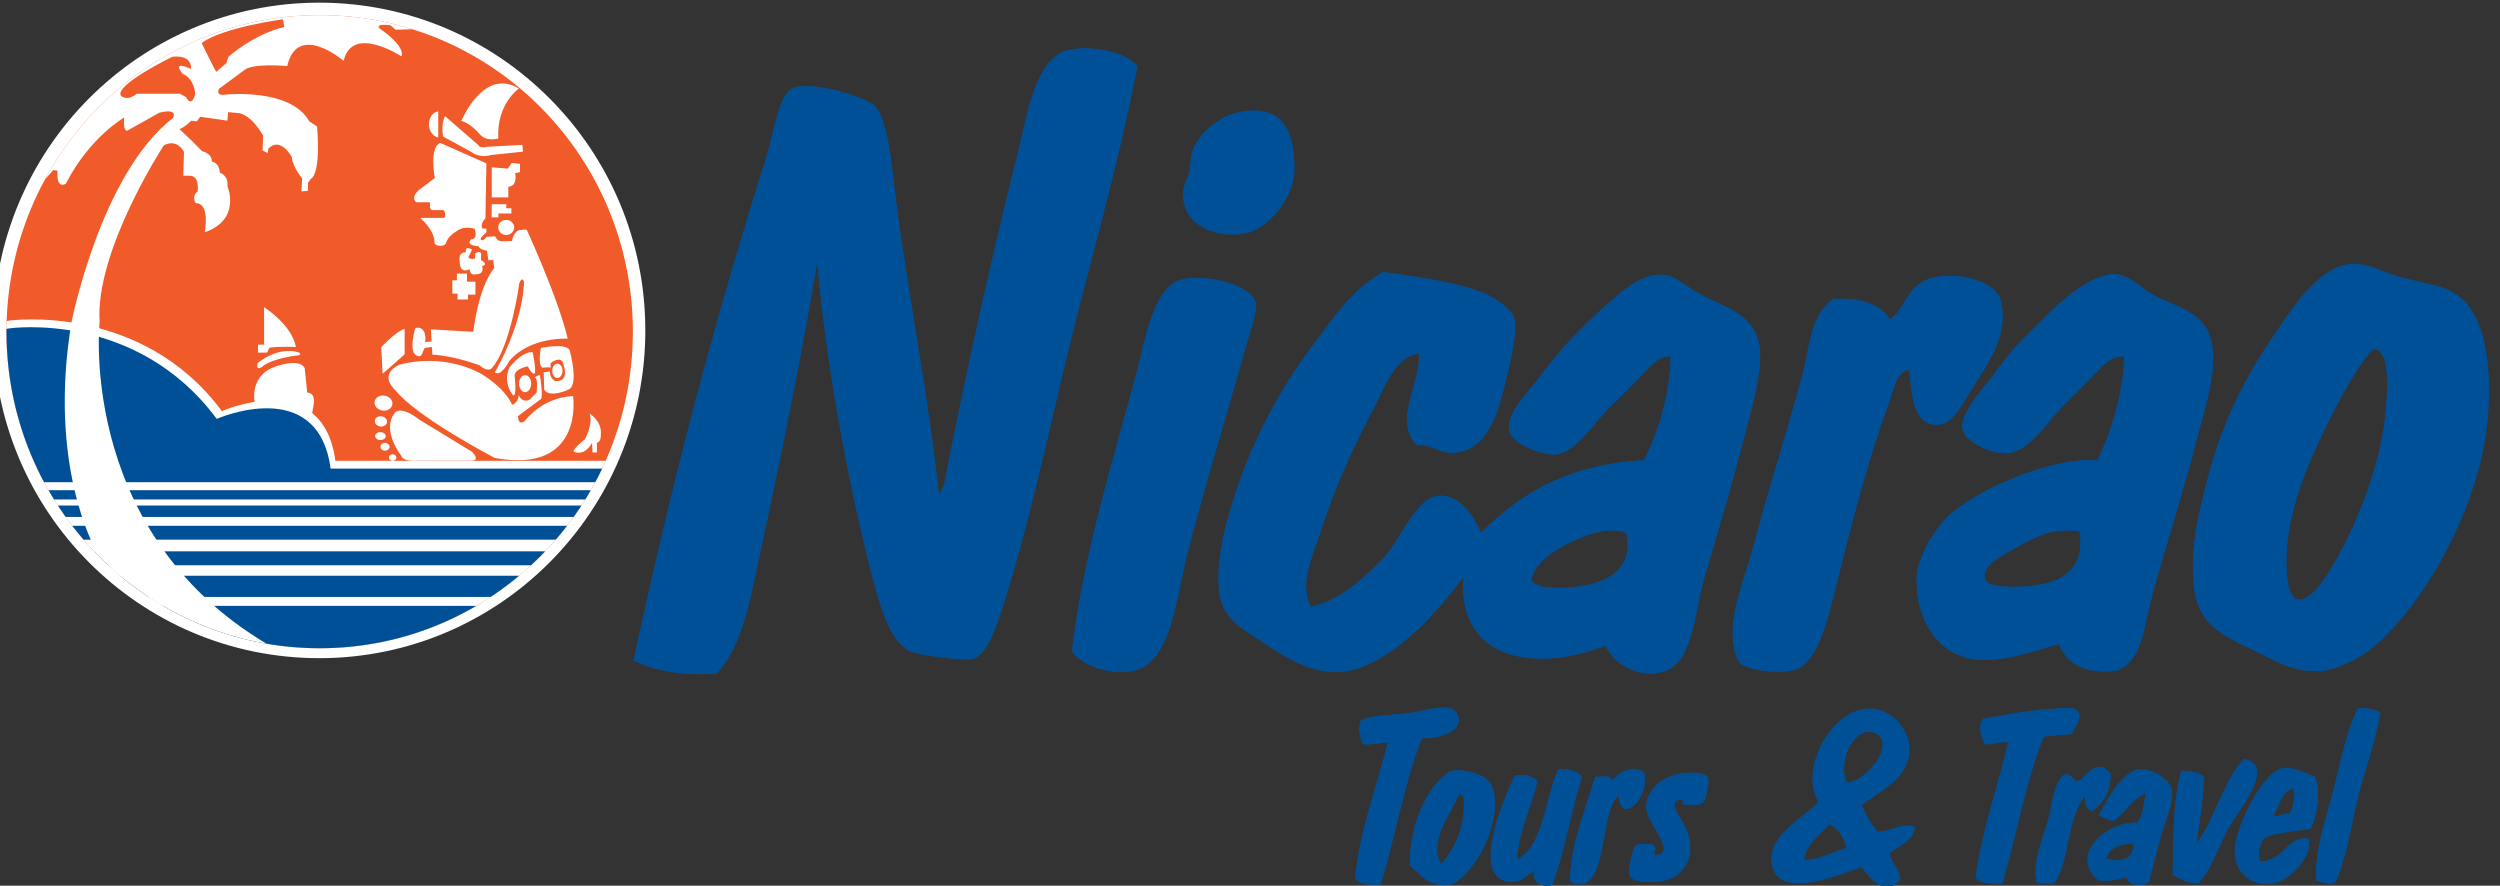 <svg xmlns="http://www.w3.org/2000/svg" width="400.006" height="141.713"><rect width="100%" height="100%" fill="#333333" stroke="none"/><defs><clipPath id="a"><path d="M0 0h612v792H0V0z"/></clipPath><clipPath id="b"><path d="M363.08 122.08c0-16.455 13.197-29.798 29.476-29.798 16.28 0 29.48 13.343 29.48 29.8 0 16.45-13.2 29.788-29.48 29.788s-29.477-13.337-29.477-29.79"/></clipPath></defs><g clip-path="url(#a)" transform="matrix(1.7 0 0 -1.7 -616.2 260.6)"><path d="M463.1 148.6c-3.17-.635-3.93-6.106-4.74-9.34-2.575-10.297-4.632-19.535-6.694-29.847-.182-.917-.247-2.03-.838-2.65-.98 9.39-2.767 17.932-4.044 27.75-.325 2.537-.672 7.43-1.95 8.788-.82.867-6.096 2.45-7.807 1.675-1.23-.562-1.79-4.42-2.37-6.275-5.218-16.587-8.8-30.287-12.554-47.555 2.002-1.015 4.59-1.45 7.81-1.25 2.02 2.164 2.81 5.4 3.486 8.5 2.105 9.69 4.327 20.332 5.992 30.26.86-9.806 2.818-20.247 5.02-29 .7-2.754 1.7-6.776 3.766-7.674.813-.35 4.993-.925 5.858-.696 1.497.396 2.45 3.743 3.072 5.717 2.185 7.007 3.83 14.587 5.434 21.336 2.387 10.035 5.05 18.714 6.974 28.732-1.117 1.372-4.303 1.957-6.416 1.533M480.112 131.45c1.64.48 4.155 3.102 4.184 5.85.04 3.67-1.152 6.225-5.156 5.446-1.993-.392-3.878-2.042-4.466-3.767-.163-.48-.103-1.295-.277-1.958-.175-.653-.516-1.126-.56-1.666-.287-3.55 3.683-4.67 6.275-3.906M587.07 115.135c-.355-5.25-2.672-11.027-5.023-15.064-.575-.987-2.117-3.464-3.345-3.207-1.295.273-1.125 4.523-.838 6.275.725 4.39 2.59 8.177 4.327 11.573 1.062 2.093 2.327 4.34 3.624 5.72 1.548.083 1.393-3.293 1.256-5.295m7.952 9.06c-1.62 2.34-3.52 2.113-6.837 3.072-1.874.54-3.087 1.44-4.878 1.11-2.526-.452-4.688-3.552-5.996-5.434-3.124-4.49-5.532-8.71-7.113-14.926-.736-2.888-1.614-6.152-1.253-9.755.385-3.898 2.775-4.775 5.576-6.14 1.893-.92 3.946-2.26 6.688-1.947 1.017.11 2.93.964 3.906 1.667 4.77 3.47 10.12 12.444 11.298 20.5.554 3.757.51 9.096-1.39 11.852M508.7 97.984c-.773.027-1.67.05-2.094.697.202 1.813 2.816 3.287 4.742 4.045 1.238.485 2.75.926 4.184.413.95-4.21-3.22-5.283-6.833-5.154m19.387 22.585c-.413 3.15-3.14 3.702-5.584 5.022-1.293.7-2.37 1.698-3.207 1.815-2.26.3-4.12-1.513-5.435-2.656-2.846-2.476-4.464-4.276-6.834-7.383-.754-.993-2.82-3.03-2.505-4.61.25-1.303 3.32-2.402 4.458-2.23 2.002.303 3.59 3.18 5.3 4.747.874.8 1.684 1.697 2.514 2.51.84.833 1.718 2.092 2.92 1.953-.052-3.486-1.146-7.116-2.506-9.767-7.043-.346-11.658-3.124-15.34-6.832-.713 1.606-2.07 3.692-4.044 3.49-2.108-.222-3.566-4.172-5.02-5.722-1.975-2.108-4.306-4.16-6.97-4.736-1.1 2.22.152 4.686.835 6.833 1.482 4.64 3.262 8.374 5.3 12.27.89 1.713 1.87 4.52 4.042 4.743.285-2.672-2.528-6.354-.14-8.646 1.28.167 2.09-.747 3.34-.696 3.38.11 4.307 4.043 5.027 6.966.454 1.846 1.132 4.668.696 5.857-.278.77-1.94 1.924-3.207 2.375-2.55.91-6.515 1.485-9.063 1.814-2.907-1.618-4.613-4.207-6.694-6.98-2.94-3.914-5.592-8.772-7.25-13.944-.855-2.666-1.736-5.834-1.532-8.778.2-3 2.242-3.843 4.176-5.16 2.553-1.728 5.77-3.775 9.486-2.236 3.818 1.578 6.99 5.3 9.345 8.366-.532-8.143 7.307-8.863 13.384-6.41.793-1.912 3.652-3.39 5.996-2.235 2.275 1.12 2.493 5.95 3.346 8.783 1.517 5.048 2.57 8.635 3.907 13.81.602 2.345 1.53 5.523 1.257 7.666M553.32 98.117c-1.388-.105-3.788-.173-4.04.697-.376 1.305 1.945 2.387 2.926 2.93 2.037 1.125 3.49 1.912 5.998 1.533.54-3.43-1.463-4.89-4.882-5.16m17.43 22.032c-.257 3.798-3.154 4.043-5.71 5.443-1.17.63-2.507 2.292-4.33 1.813-2.855-.764-5.393-3.587-7.805-6.002-1.203-1.204-1.95-2.198-3.21-3.905-.793-1.066-2.773-3.145-2.51-4.596.228-1.255 3.017-2.51 4.46-2.23 2.098.4 3.624 3.088 5.3 4.74.852.83 1.72 1.72 2.51 2.51.813.81 1.73 2.018 2.933 1.812-.067-3.474-1.202-7.078-2.51-9.767-4.217.362-11.674-2.834-14.226-5.44-1.163-1.175-2.724-3.69-2.786-5.577-.134-3.94 1.97-7.122 5.153-7.67 2.63-.44 5.59.676 8.23 1.395.78-1.862 2.444-2.856 5.44-2.504 2.4.932 2.496 3.887 3.205 6.554 1.322 4.964 3.04 10.18 4.323 15.194.67 2.605 1.706 5.66 1.533 8.227M544.957 113.317c1.395.1 2.58 2.555 3.35 3.77 1.347 2.142 3.174 4.61 2.51 7.81-.476 2.253-5.154 3.038-7.256 1.95-1.69-.875-1.796-2.626-3.202-3.624-.936 1.48-2.782 2.052-5.305 1.946-2.213-1.473-2.24-4.535-2.927-7.112-1.383-5.216-3.114-10.458-4.463-15.612-.71-2.722-1.874-5.478-2.09-8.094-.107-1.322.183-2.968.7-3.487.654-.657 3.913-1.075 5.298-.556 1.772.662 2.76 4.064 3.345 6.42 1.71 6.81 3.273 13.105 5.443 18.964.375 1.01.608 2.7 1.808 2.788.257-2.138.273-5.344 2.79-5.165M480.67 124.75c-.335 1.63-4.326 2.795-6.972 2.24-2.714-.582-3.5-6.03-4.324-9.066-2.11-7.81-5.143-17.71-5.996-25.942 1.077-1.6 4.478-2.382 6.275-1.674 3.11 1.228 3.572 6.933 4.464 10.46 1.678 6.63 3.828 13.52 5.582 19.8.358 1.305 1.127 3.437.97 4.183" fill="#005097" fill-rule="evenodd"/><path d="M463.1 148.6c-3.17-.635-3.93-6.106-4.74-9.34-2.575-10.297-4.632-19.535-6.694-29.847-.182-.917-.247-2.03-.838-2.65-.98 9.39-2.767 17.932-4.044 27.75-.325 2.537-.672 7.43-1.95 8.788-.82.867-6.096 2.45-7.807 1.675-1.23-.562-1.79-4.42-2.37-6.275-5.218-16.587-8.8-30.287-12.554-47.555 2.002-1.015 4.59-1.45 7.81-1.25 2.02 2.164 2.81 5.4 3.486 8.5 2.105 9.69 4.327 20.332 5.992 30.26.86-9.806 2.818-20.247 5.02-29 .7-2.754 1.7-6.776 3.766-7.674.813-.35 4.993-.925 5.858-.696 1.497.396 2.45 3.743 3.072 5.717 2.185 7.007 3.83 14.587 5.434 21.336 2.387 10.035 5.05 18.714 6.974 28.732-1.117 1.372-4.303 1.957-6.416 1.533M480.112 131.45c1.64.48 4.155 3.102 4.184 5.85.04 3.67-1.152 6.225-5.156 5.446-1.993-.392-3.878-2.042-4.466-3.767-.163-.48-.103-1.295-.277-1.958-.175-.653-.516-1.126-.56-1.666-.287-3.55 3.683-4.67 6.275-3.906M587.07 115.135c-.355-5.25-2.672-11.027-5.023-15.064-.575-.987-2.117-3.464-3.345-3.207-1.295.273-1.125 4.523-.838 6.275.725 4.39 2.59 8.177 4.327 11.573 1.062 2.093 2.327 4.34 3.624 5.72 1.548.083 1.393-3.293 1.256-5.295m7.952 9.06c-1.62 2.34-3.52 2.113-6.837 3.072-1.874.54-3.087 1.44-4.878 1.11-2.526-.452-4.688-3.552-5.996-5.434-3.124-4.49-5.532-8.71-7.113-14.926-.736-2.888-1.614-6.152-1.253-9.755.385-3.898 2.775-4.775 5.576-6.14 1.893-.92 3.946-2.26 6.688-1.947 1.017.11 2.93.964 3.906 1.667 4.77 3.47 10.12 12.444 11.298 20.5.554 3.757.51 9.096-1.39 11.852M508.7 97.984c-.773.027-1.67.05-2.094.697.202 1.813 2.816 3.287 4.742 4.045 1.238.485 2.75.926 4.184.413.95-4.21-3.22-5.283-6.833-5.154m19.387 22.585c-.413 3.15-3.14 3.702-5.584 5.022-1.293.7-2.37 1.698-3.207 1.815-2.26.3-4.12-1.513-5.435-2.656-2.846-2.476-4.464-4.276-6.834-7.383-.754-.993-2.82-3.03-2.505-4.61.25-1.303 3.32-2.402 4.458-2.23 2.002.303 3.59 3.18 5.3 4.747.874.8 1.684 1.697 2.514 2.51.84.833 1.718 2.092 2.92 1.953-.052-3.486-1.146-7.116-2.506-9.767-7.043-.346-11.658-3.124-15.34-6.832-.713 1.606-2.07 3.692-4.044 3.49-2.108-.222-3.566-4.172-5.02-5.722-1.975-2.108-4.306-4.16-6.97-4.736-1.1 2.22.152 4.686.835 6.833 1.482 4.64 3.262 8.374 5.3 12.27.89 1.713 1.87 4.52 4.042 4.743.285-2.672-2.528-6.354-.14-8.646 1.28.167 2.09-.747 3.34-.696 3.38.11 4.307 4.043 5.027 6.966.454 1.846 1.132 4.668.696 5.857-.278.77-1.94 1.924-3.207 2.375-2.55.91-6.515 1.485-9.063 1.814-2.907-1.618-4.613-4.207-6.694-6.98-2.94-3.914-5.592-8.772-7.25-13.944-.855-2.666-1.736-5.834-1.532-8.778.2-3 2.242-3.843 4.176-5.16 2.553-1.728 5.77-3.775 9.486-2.236 3.818 1.578 6.99 5.3 9.345 8.366-.532-8.143 7.307-8.863 13.384-6.41.793-1.912 3.652-3.39 5.996-2.235 2.275 1.12 2.493 5.95 3.346 8.783 1.517 5.048 2.57 8.635 3.907 13.81.602 2.345 1.53 5.523 1.257 7.666M553.32 98.117c-1.388-.105-3.788-.173-4.04.697-.376 1.305 1.945 2.387 2.926 2.93 2.037 1.125 3.49 1.912 5.998 1.533.54-3.43-1.463-4.89-4.882-5.16m17.43 22.032c-.257 3.798-3.154 4.043-5.71 5.443-1.17.63-2.507 2.292-4.33 1.813-2.855-.764-5.393-3.587-7.805-6.002-1.203-1.204-1.95-2.198-3.21-3.905-.793-1.066-2.773-3.145-2.51-4.596.228-1.255 3.017-2.51 4.46-2.23 2.098.4 3.624 3.088 5.3 4.74.852.83 1.72 1.72 2.51 2.51.813.81 1.73 2.018 2.933 1.812-.067-3.474-1.202-7.078-2.51-9.767-4.217.362-11.674-2.834-14.226-5.44-1.163-1.175-2.724-3.69-2.786-5.577-.134-3.94 1.97-7.122 5.153-7.67 2.63-.44 5.59.676 8.23 1.395.78-1.862 2.444-2.856 5.44-2.504 2.4.932 2.496 3.887 3.205 6.554 1.322 4.964 3.04 10.18 4.323 15.194.67 2.605 1.706 5.66 1.533 8.227M544.957 113.317c1.395.1 2.58 2.555 3.35 3.77 1.347 2.142 3.174 4.61 2.51 7.81-.476 2.253-5.154 3.038-7.256 1.95-1.69-.875-1.796-2.626-3.202-3.624-.936 1.48-2.782 2.052-5.305 1.946-2.213-1.473-2.24-4.535-2.927-7.112-1.383-5.216-3.114-10.458-4.463-15.612-.71-2.722-1.874-5.478-2.09-8.094-.107-1.322.183-2.968.7-3.487.654-.657 3.913-1.075 5.298-.556 1.772.662 2.76 4.064 3.345 6.42 1.71 6.81 3.273 13.105 5.443 18.964.375 1.01.608 2.7 1.808 2.788.257-2.138.273-5.344 2.79-5.165M480.67 124.75c-.335 1.63-4.326 2.795-6.972 2.24-2.714-.582-3.5-6.03-4.324-9.066-2.11-7.81-5.143-17.71-5.996-25.942 1.077-1.6 4.478-2.382 6.275-1.674 3.11 1.228 3.572 6.933 4.464 10.46 1.678 6.63 3.828 13.52 5.582 19.8.358 1.305 1.127 3.437.97 4.183M499.64 86.047c-.586 1.283-2.99.313-4.46.14-1.82-.212-3.74-.212-4.603-.692-.358-.652-.05-1.69.145-2.237.934-.095 1.528.146 2.363.146-1.027-4.19-2.693-8.45-3.066-12.836.46-.507 1.36-.59 2.372-.552 1.404 4.496 2.24 9.56 3.902 13.8 1.81-.095 4.02.77 3.347 2.23M557.49 84.234c.204.63.707.965.687 1.813-.372.854-1.174.59-1.95.564-2.172-.084-5.15-.596-7.112-.98-.546-.727-.14-1.697.134-2.372.848-.1 1.734.35 2.237.146-1.005-4.257-2.44-8.072-3.068-12.696.44-.585 1.426-.608 2.508-.558 1.337 4.57 2.187 9.623 3.905 13.81.834.14 1.81.135 2.656.274M584.39 86.61c-1.15-2.32-1.628-5.17-2.365-7.954-.705-2.688-1.74-5.577-1.534-8.227.442-.168 1.287-.49 1.81-.14 1.063 2.47 1.436 5.293 2.09 7.948.663 2.69 1.687 5.232 2.092 7.948-.398.385-1.638.54-2.093.424M536.287 79.633c-.976 2.176.906 5.64 2.783 4.6 1.874-1.025-1.022-4.555-2.783-4.6m-4.044-7.245c.29 1.606 1.55 2.26 2.37 3.34.91-.385 1.366-1.232 1.674-2.225-1.3-.347-2.725-1.26-4.044-1.115m6.972 2.643c-.66.687-1.132 1.57-1.535 2.51 1.175.87 3.076 1.864 3.903 3.213 1.592 2.59-.3 5.177-2.23 5.718-3.953 1.09-7.75-5.303-5.716-8.65-1.43-1.55-5.074-3.23-4.326-6.136.777-3.016 6.32-.703 8.37 0 .828-1.093 2.103-2.766 3.626-1.254-.015 1.143-.802 1.528-.983 2.514.804.827 2.183 1.066 2.38 2.512-1.294.473-2.18-.476-3.488-.425M573.658 81.863c-1.953-2.092-2.85-5.985-4.462-7.95.318 2.288.64 3.9.7 6.28-.45.437-1.267.505-2.1.56-.8-2.404-.803-7.01-.83-9.767.656-.407 1.344-.792 2.372-.837 1.185 1.088 1.75 3.157 2.925 5.305.77 1.4 4.566 5.844 1.395 6.408M561.108 80.47c-1.428 1.74-2.4-.61-3.067-.698-.374-.05-.71.915-1.396.557-.955-1.033-.977-2.633-1.395-4.178-.517-1.914-1.48-3.85-1.112-5.863.332-.263 1.114-.09 1.67-.14 1.507 2.21 1.172 6.263 2.93 8.227-.084-.77.063-1.327.694-1.394.98.747 1.703 1.74 1.676 3.486" fill="#005097" fill-rule="evenodd"/><path d="M578.403 79.08c.085-1.02-.12-1.746-.422-2.37-.602.062-1.193-.386-1.537-.144.623.862.678 2.302 1.96 2.514m1.527-3.77c.62 1.12.995 3.43.42 4.885-.953.313-2.18 1.093-3.35.698-1.57-.547-3.934-5.047-4.173-7.257-.268-2.343 1.508-3.872 3.616-3.486 1.582.29 3.684 2.55 3.35 4.19-2.094.39-2.337-2.21-4.6-2.098-.33.776.037 1.735.412 2.23 1.233.487 3.252.63 4.326.837M498.11 71.963c-1.243 2.165.92 4.747 1.67 6.554.23.038.24-.134.42-.14.328-2.616-.793-4.958-2.09-6.414m4.32 7.954c-.707.703-2.98 1.126-3.624.69-2.085-1.388-3.71-5.08-3.627-8.784.902-.86 1.968-2.052 3.626-1.807.97.134 2.052 1.472 2.654 2.37 1.18 1.774 2.668 5.835.97 7.53" fill="#005097" fill-rule="evenodd"/><path d="M509.123 80.893c-1.222-2.828-1.44-7.39-3.9-8.507.232 2.88 1.364 4.86 1.95 7.387-.42.467-1.123.645-2.093.556-.876-1.724-4.542-10.008-.28-10.04.996-.006 1.18.658 2.095.976-.294-1.205.984-1.483 1.67-1.25 1.194 3.124 1.746 6.9 2.792 10.18-.455.52-1.197.748-2.234.697M560.684 72.516c.362.947 1.23 1.387 2.517 1.398.33-1.656-1.608-1.805-2.516-1.398m3.213 8.377c-1.776-.14-3.186-3.107-3.906-4.328.39-.257.91-.39 1.396-.558 1.137.768 1.697 2.113 3.067 2.65-.243-.96-.242-2.17-.835-2.79-3.018.106-6.45-3.134-3.627-5.438 1.067-.09 1.848.112 2.65.278.146-.79 1.483-.88 2.095-.418.35 1.438.7 2.765 1.114 4.322.34 1.272 1.286 3.163.974 4.47-.228.94-1.912 1.89-2.927 1.812M514.144 79.772c.066.72-.982.317-1.535.423-.904-3.112-2.335-6.386-2.372-9.906 3.755-1.74 2.66 6.994 4.603 8.087.1-2.84 2.997-.16 2.373 2.23-1.24.804-2.465-.144-3.07-.835" fill="#005097" fill-rule="evenodd"/><path d="M520.84 78.082c-.524-.062-.784-.25-.784-.56 0-.216.14-.55.424-.996.314-.502.568-.982.763-1.44.207-.5.31-1.037.31-1.605 0-.72-.2-1.362-.61-1.924-.612-.837-1.62-1.267-3.027-1.267-1.01 0-1.64.123-1.88.356-.156.145-.236.335-.236.564 0 .385.094.942.278 1.668.1.407.2.67.297.78.113.135.34.2.685.2.49 0 .828-.026 1.012-.093.097-.034.142-.13.142-.284 0-.112-.016-.318-.06-.62.088-.027.167-.032.23-.032.233 0 .41.06.533.177.095.113.15.236.15.386 0 .38-.273 1.022-.82 1.92-.255.42-.45.775-.585 1.06-.156.323-.237.664-.237 1.026 0 .675.27 1.304.815 1.88.484.524 1.13.887 1.935 1.105.476.123.94.184 1.41.184.738 0 1.23-.106 1.485-.306.125-.107.19-.27.19-.498 0-.245-.046-.59-.137-1.03-.11-.57-.25-.9-.417-1.016-.186-.13-.52-.19-.988-.19-.32 0-.57.023-.74.056-.092.016-.137.072-.137.18v.322z" fill="#005097"/><path d="M499.64 86.047c-.586 1.283-2.99.313-4.46.14-1.82-.212-3.74-.212-4.603-.692-.358-.652-.05-1.69.145-2.237.934-.095 1.528.146 2.363.146-1.027-4.19-2.693-8.45-3.066-12.836.46-.507 1.36-.59 2.372-.552 1.404 4.496 2.24 9.56 3.902 13.8 1.81-.095 4.02.77 3.347 2.23M557.49 84.234c.204.63.707.965.687 1.813-.372.854-1.174.59-1.95.564-2.172-.084-5.15-.596-7.112-.98-.546-.727-.14-1.697.134-2.372.848-.1 1.734.35 2.237.146-1.005-4.257-2.44-8.072-3.068-12.696.44-.585 1.426-.608 2.508-.558 1.337 4.57 2.187 9.623 3.905 13.81.834.14 1.81.135 2.656.274M584.39 86.61c-1.15-2.32-1.628-5.17-2.365-7.954-.705-2.688-1.74-5.577-1.534-8.227.442-.168 1.287-.49 1.81-.14 1.063 2.47 1.436 5.293 2.09 7.948.663 2.69 1.687 5.232 2.092 7.948-.398.385-1.638.54-2.093.424M536.287 79.633c-.976 2.176.906 5.64 2.783 4.6 1.874-1.025-1.022-4.555-2.783-4.6m-4.044-7.245c.29 1.606 1.55 2.26 2.37 3.34.91-.385 1.366-1.232 1.674-2.225-1.3-.347-2.725-1.26-4.044-1.115m6.972 2.643c-.66.687-1.132 1.57-1.535 2.51 1.175.87 3.076 1.864 3.903 3.213 1.592 2.59-.3 5.177-2.23 5.718-3.953 1.09-7.75-5.303-5.716-8.65-1.43-1.55-5.074-3.23-4.326-6.136.777-3.016 6.32-.703 8.37 0 .828-1.093 2.103-2.766 3.626-1.254-.015 1.143-.802 1.528-.983 2.514.804.827 2.183 1.066 2.38 2.512-1.294.473-2.18-.476-3.488-.425M573.658 81.863c-1.953-2.092-2.85-5.985-4.462-7.95.318 2.288.64 3.9.7 6.28-.45.437-1.267.505-2.1.56-.8-2.404-.803-7.01-.83-9.767.656-.407 1.344-.792 2.372-.837 1.185 1.088 1.75 3.157 2.925 5.305.77 1.4 4.566 5.844 1.395 6.408M561.108 80.47c-1.428 1.74-2.4-.61-3.067-.698-.374-.05-.71.915-1.396.557-.955-1.033-.977-2.633-1.395-4.178-.517-1.914-1.48-3.85-1.112-5.863.332-.263 1.114-.09 1.67-.14 1.507 2.21 1.172 6.263 2.93 8.227-.084-.77.063-1.327.694-1.394.98.747 1.703 1.74 1.676 3.486" fill="#005097" fill-rule="evenodd"/><path d="M578.403 79.08c.085-1.02-.12-1.746-.422-2.37-.602.062-1.193-.386-1.537-.144.623.862.678 2.302 1.96 2.514m1.527-3.77c.62 1.12.995 3.43.42 4.885-.953.313-2.18 1.093-3.35.698-1.57-.547-3.934-5.047-4.173-7.257-.268-2.343 1.508-3.872 3.616-3.486 1.582.29 3.684 2.55 3.35 4.19-2.094.39-2.337-2.21-4.6-2.098-.33.776.037 1.735.412 2.23 1.233.487 3.252.63 4.326.837M498.11 71.963c-1.243 2.165.92 4.747 1.67 6.554.23.038.24-.134.42-.14.328-2.616-.793-4.958-2.09-6.414m4.32 7.954c-.707.703-2.98 1.126-3.624.69-2.085-1.388-3.71-5.08-3.627-8.784.902-.86 1.968-2.052 3.626-1.807.97.134 2.052 1.472 2.654 2.37 1.18 1.774 2.668 5.835.97 7.53" fill="#005097" fill-rule="evenodd"/><path d="M509.123 80.893c-1.222-2.828-1.44-7.39-3.9-8.507.232 2.88 1.364 4.86 1.95 7.387-.42.467-1.123.645-2.093.556-.876-1.724-4.542-10.008-.28-10.04.996-.006 1.18.658 2.095.976-.294-1.205.984-1.483 1.67-1.25 1.194 3.124 1.746 6.9 2.792 10.18-.455.52-1.197.748-2.234.697M560.684 72.516c.362.947 1.23 1.387 2.517 1.398.33-1.656-1.608-1.805-2.516-1.398m3.213 8.377c-1.776-.14-3.186-3.107-3.906-4.328.39-.257.91-.39 1.396-.558 1.137.768 1.697 2.113 3.067 2.65-.243-.96-.242-2.17-.835-2.79-3.018.106-6.45-3.134-3.627-5.438 1.067-.09 1.848.112 2.65.278.146-.79 1.483-.88 2.095-.418.35 1.438.7 2.765 1.114 4.322.34 1.272 1.286 3.163.974 4.47-.228.94-1.912 1.89-2.927 1.812M514.144 79.772c.066.72-.982.317-1.535.423-.904-3.112-2.335-6.386-2.372-9.906 3.755-1.74 2.66 6.994 4.603 8.087.1-2.84 2.997-.16 2.373 2.23-1.24.804-2.465-.144-3.07-.835" fill="#005097" fill-rule="evenodd"/><path d="M520.84 78.082c-.524-.062-.784-.25-.784-.56 0-.216.14-.55.424-.996.314-.502.568-.982.763-1.44.207-.5.31-1.037.31-1.605 0-.72-.2-1.362-.61-1.924-.612-.837-1.62-1.267-3.027-1.267-1.01 0-1.64.123-1.88.356-.156.145-.236.335-.236.564 0 .385.094.942.278 1.668.1.407.2.67.297.78.113.135.34.2.685.2.49 0 .828-.026 1.012-.093.097-.034.142-.13.142-.284 0-.112-.016-.318-.06-.62.088-.027.167-.032.23-.032.233 0 .41.06.533.177.095.113.15.236.15.386 0 .38-.273 1.022-.82 1.92-.255.42-.45.775-.585 1.06-.156.323-.237.664-.237 1.026 0 .675.27 1.304.815 1.88.484.524 1.13.887 1.935 1.105.476.123.94.184 1.41.184.738 0 1.23-.106 1.485-.306.125-.107.19-.27.19-.498 0-.245-.046-.59-.137-1.03-.11-.57-.25-.9-.417-1.016-.186-.13-.52-.19-.988-.19-.32 0-.57.023-.74.056-.092.016-.137.072-.137.18v.322z" fill="#005097"/><path d="M422.93 122.196c0-16.883-13.616-30.57-30.407-30.57-16.794 0-30.406 13.687-30.406 30.57 0 16.883 13.612 30.57 30.406 30.57 16.79 0 30.406-13.687 30.406-30.57" fill="#fff"/><path d="M422.93 122.196c0-16.883-13.616-30.57-30.407-30.57-16.794 0-30.406 13.687-30.406 30.57 0 16.883 13.612 30.57 30.406 30.57 16.79 0 30.406-13.687 30.406-30.57z" fill="none" stroke="#fff" stroke-width=".556" stroke-miterlimit="1"/></g><g clip-path="url(#b)" transform="matrix(1.7 0 0 -1.7 -616.2 260.6)"><path d="M422.037 122.08c0-16.455-13.202-29.797-29.48-29.797-16.28 0-29.478 13.342-29.478 29.797s13.198 29.79 29.477 29.79c16.278 0 29.48-13.335 29.48-29.79" fill="#f15a29"/><path d="M419.14 91.936h-55.92v16.304h55.92V91.936zM363.35 123.12s12.397 1.742 20.003-8.52c0 0 9.49 4.216 10.685-4.676h26.188l-.395-1.287h-56.558l-3 13.927 3.08.557z" fill="#fff"/><path d="M363.35 122.386s11.91 1.747 19.518-8.516c0 0 9.528 4.21 10.72-4.682h25.78l-.13-1.275H363.27l-3 13.92 3.08.554zM363.806 91.06h54.25v5.21h-54.25v-5.21zM363.806 97.113h54.25v1.996h-54.25v-1.997zM363.806 100.092h54.25v1.31h-54.25v-1.31zM363.806 102.502h54.25v1.305h-54.25v-1.305zM363.806 104.643h54.25v1.072h-54.25v-1.072zM363.806 106.283h54.25v.876h-54.25v-.877z" fill="#005097"/><path d="M383.967 147.955l-.184-.597-.962-.826c-.27.458-1.373 2.706-1.373 2.706 1.924 1.467 7.653 2.242 7.653 2.242l.135-.73c-2.84-.64-5.268-2.795-5.268-2.795m-3.986-3.804l-.593.324h-4.035c-.962-.78-1.51-.183-1.51-.183-.597 1.01 4.857 3.665 4.857 3.665 1.968.185 1.74-1.15 1.74-1.15-1.925.872-.78-.457-.78-.457 1.102-.45 1.19-1.874 1.19-1.874-.364-1.417-.87-.323-.87-.323m18.556 6.22c-1.28.792.675.547.675.547l.49-.424 1.89.056c-.12 1.466-13.072 2.325-13.072 2.325l-11.1 1.08-9.532-3.524-9.212-12.465 2.663-7.696 6.135 7.01.414-.045c-.14-1.836.777-1.24.777-1.24 2.246 4.402 5.5 6.238 5.5 6.238-.136-1.33.274-1.244.274-1.244l3.025 1.694c1.88.458 1.282-.502 1.282-.502-6.78-5.227-9.532-19.155-9.532-19.155-2.288-13.47 2.2-21.346 2.2-21.346l-3.94-11.913 22.086 1.83c-19.977 10.268-17.715 31.398-17.715 31.398-.43 6.72 6.047 16.62 6.047 16.62 1.282.67 1.895-.613 1.895-.613l-.064-2.253h.55c1.04.055.797-1.474.797-1.474-.61-.484-.183-1.098-.183-1.098 1.403 0 .852-2.75.852-2.75 3.484 1.22 2.137 4.334 2.137 4.334.123 1.043-.73 1.29-.73 1.29 0 .913-.733 1.037-.733 1.037 0 .796-.917.974-.917.974l-1.037 1.043-1.1 1.038c.548.183 1.1.79 1.1.79l.546-.06.308.43 2.563-.37.065.8.793-.068c1.344 0 2.503-2.136 2.503-2.136l-.056-1.404.487-.24.06.425c1.16 1.16 2.204-.792 2.204-.792.057-.916.972-2.02.972-2.02l-.06-1.222.612.062v.73l.245.37c1.036.552.61 4.95.61 4.95l-.735.487c-1.767 3.18-7.94 2.51-7.94 2.51-.917-.128-.55.548-.55.548l2.384 1.767c.794.675 4.034.374 4.034.374.974 4.21 5.31.485 5.31.485.794 3.48 5.44.427 5.44.427.367.91-1.714 2.383-1.714 2.383M399.426 110.54c-.19.005-.35-.13-.356-.302-.006-.172.148-.312.34-.317.198-.006.36.128.364.303.007.17-.152.31-.348.316M407.586 140.715c.594-.82 1.786-.452 1.786-.452-.182 3.246 1.934 4.702 1.934 4.702-3.357 2.015-5.413-3.057-5.413-3.057.824-.184 1.693-1.193 1.693-1.193" fill="#fff"/><path d="M406.785 139.02c.916-.687 1.88-.318 1.88-.318l3.022.317-.044.64-3.3-.178c-.78-.184-.872.18-.872.18l-3.114 2.704c-.41-.78-.182-1.926-.182-1.926l2.61-1.42zM403.718 140.347v2.475c-1.01-.227-.872-1.422-.872-1.422.18-.96.872-1.053.872-1.053M411.413 137.876l-.778.09-.367-.547-1.513.132v-2.833h1.56v1.002c.913.04.642 1.283.642 1.283l.456.084v.786zM408.754 134.072l-.014-1.24h.64v.37h1.224v.49h-.492l.02.38h-1.378zM410.112 131.177c.418 0 .754.323.754.714 0 .39-.336.708-.754.708-.415 0-.752-.317-.752-.707 0-.39.337-.713.752-.713M413.38 120.55c-.257-1.42-.017-1.772.14-1.863l.433.034.35-.014c.025.083-.074.384.034.434 0 0 1.04.837 1.187-.257 0 0 .593-1.534-.798-1.46 0 0-.526.278-.5.897l-.582-.062.044-1.645c.512-.818 2.25 0 2.25 0 1.076.358.16 3.68.16 3.68-.262.77-2.718.258-2.718.258M412.787 118.125c.184.322-.185 2.02-.185 2.02-1.052.088-2.198-1.467-2.198-1.467-.64-1.512.37-2.61.37-2.61.364 0 .137 1.783.137 1.783-.092.732 1.235.966 1.235.966.37-.78.642-.69.642-.69" fill="#fff"/><path d="M416.408 116.016c-2.98-.134-4.534-2.337-4.534-2.337-.69-.508-.645.456-.645.456l2.155 1.606c.228.185-.094 2.243-.094 2.243-.23 0-.503-.223-.503-.223.367 0 .183-1.422.183-1.422l-.64-.64c-.687-.415-1.054.417-1.054.417.047-.647-.593-.926-.593-.926-.83 1.79-3.03 2.98-3.03 2.98-3.846 2.018-7.65.78-7.65.78-1.945-.987-.367-2.33-.367-2.33 1.993-2.562 9.395-6.427 9.395-6.427 8.477-1.555 7.378 5.823 7.378 5.823" fill="#fff"/><path d="M411.324 117.188c0-.442.255-.804.572-.804.314 0 .57.362.57.804 0 .445-.256.797-.57.797-.317 0-.572-.352-.572-.797M414.447 118.392c0-.373.217-.68.482-.68.266 0 .482.307.482.68 0 .368-.216.675-.482.675-.265 0-.482-.307-.482-.675M400.555 119.943v2.388c-.796-.19-2.2-1.712-2.2-1.712l.123-2.51 2.077 1.835zM402.02 122.42s-.4.123-.488-.09c0 0-.55-1.896 0-2.387 0 0 .548-.546.736.245l.182.368.55.062.122.022.045-.725c2.06-.095 4.442-1.01 4.442-1.01.78-.686 1.144-.273 1.144-.273 1.798 2.035 2.59 7.982 2.59 7.982.26.747.455.15.455.15-.14-3.257-1.706-6.563-2.416-7.903-.21-.395-.342-.612-.342-.612.212-.162.438-.084.644.09.39.32.704.963.704.963 1.956 2.328 5.513 2.12 5.513 2.12-.87 3.76-3.84 10.214-3.84 10.214-.137.117-.558 0-.7 0-.3 0-.654-.63-.68-.93-.018-.13 0-.09 0-.09l-.982-.03c-.457 0-.624.464-.624.464l-.778-.043-.365-.326c-.646 0 .316.736.316.736v.362h-.367c-.274.46.278.965.278.965l.09 5.176-4.352 1.925c-1.053-.458-.503-3.302-.503-3.302l-1.513-1.144c-.823-.777-.23-1.144-.23-1.144h1.286v-.503s.074-.212.22-.23c.142-.02 1.016 0 1.016 0s.197-.03.197-.478c0-.284-.153-.256-.153-.256h-2.198c1.528-1.385 1.344-2.39 1.344-2.39s.11-.267.608-.24c.39.028.476.246.476.246.137.642 1.008 1.145 1.008 1.145.734.553 1.695.213 1.695.213.308-1.038-.3-.977-.3-.977-.678-.614.67-.668.67-.668.058-.308.79-.43.79-.43l.124-.88h.46l.09-.74c-1.513-1.834-1.97-6-1.97-6l-3.988.23.07-1.144-.62-.05s.214 1.037-.457 1.315M417.964 114.365c.37-.958-.456-2.426-.456-2.426-1.146-.916-1.054-1.144-1.054-1.144 1.1-.504 1.74.824 1.74.824l.045-.912h.413v.913c.414.097.367.738.367.738.14 1.32-1.056 2.006-1.056 2.006M398.456 114.656c.46-.073.882.185.945.574.06.384-.27.758-.732.826-.463.072-.885-.184-.947-.575-.053-.383.275-.758.736-.824M398.248 113.154c.32-.05.608.13.65.392.037.262-.19.516-.504.562-.315.05-.6-.128-.64-.383-.036-.273.18-.52.494-.57M398.78 112.234c.004.202-.212.38-.493.386-.277.005-.504-.156-.513-.357-.003-.206.217-.38.493-.386.277-.005.507.15.513.357M398.716 111.616c-.236.005-.435-.15-.442-.36 0-.2.184-.377.42-.377.238-.01.436.15.444.356.005.202-.186.368-.422.38M401.977 113.774c-1.85 1.434-2.34.674-2.34.674-1.313-1.65.613-4.067.613-4.067.182-.606 1.68-.444 1.68-.444h4.886c.95-.012.074.842.074.842l-4.913 2.996z" fill="#fff"/><path d="M405.74 128.672c0-1.26.93-.713.93-.713.07-.67.547-.48.547-.48.952 0 .618.762.618.762.692.19-.096.576-.096.576l.026.57c-.1.405-.572.048-.572.048v-.457c-.358-.162-.647.072-.647.072l.36.765c-.765.405-.574-.264-.574-.264-.807.027-.593-.88-.593-.88M405.47 126.91h-.427v-1.25h.49v-.553h.978v.458h.705v1.22h-.797v.76h-.947v-.636zM387.822 120.563c.75.145 2.503.072 2.503.072-.393 2.104-2.998 3.748-2.998 3.748v-3.53h-.57v-.748h.85l.215.458zM391.39 116.34l-.246 2.32c-.488.887-2.38.245-2.38.245-2.934-.735-2.32-3.49-2.32-3.49 3.66.16 5.406-.998 5.406-.998l.15.856c.154 1.13-.61 1.068-.61 1.068M387.113 118.755c.885.792 3.176 1.066 3.176 1.066.768.034.308.308.308.308-2.047.607-3.88-1.015-3.88-1.015-.182-.788.395-.358.395-.358" fill="#fff"/></g></svg>